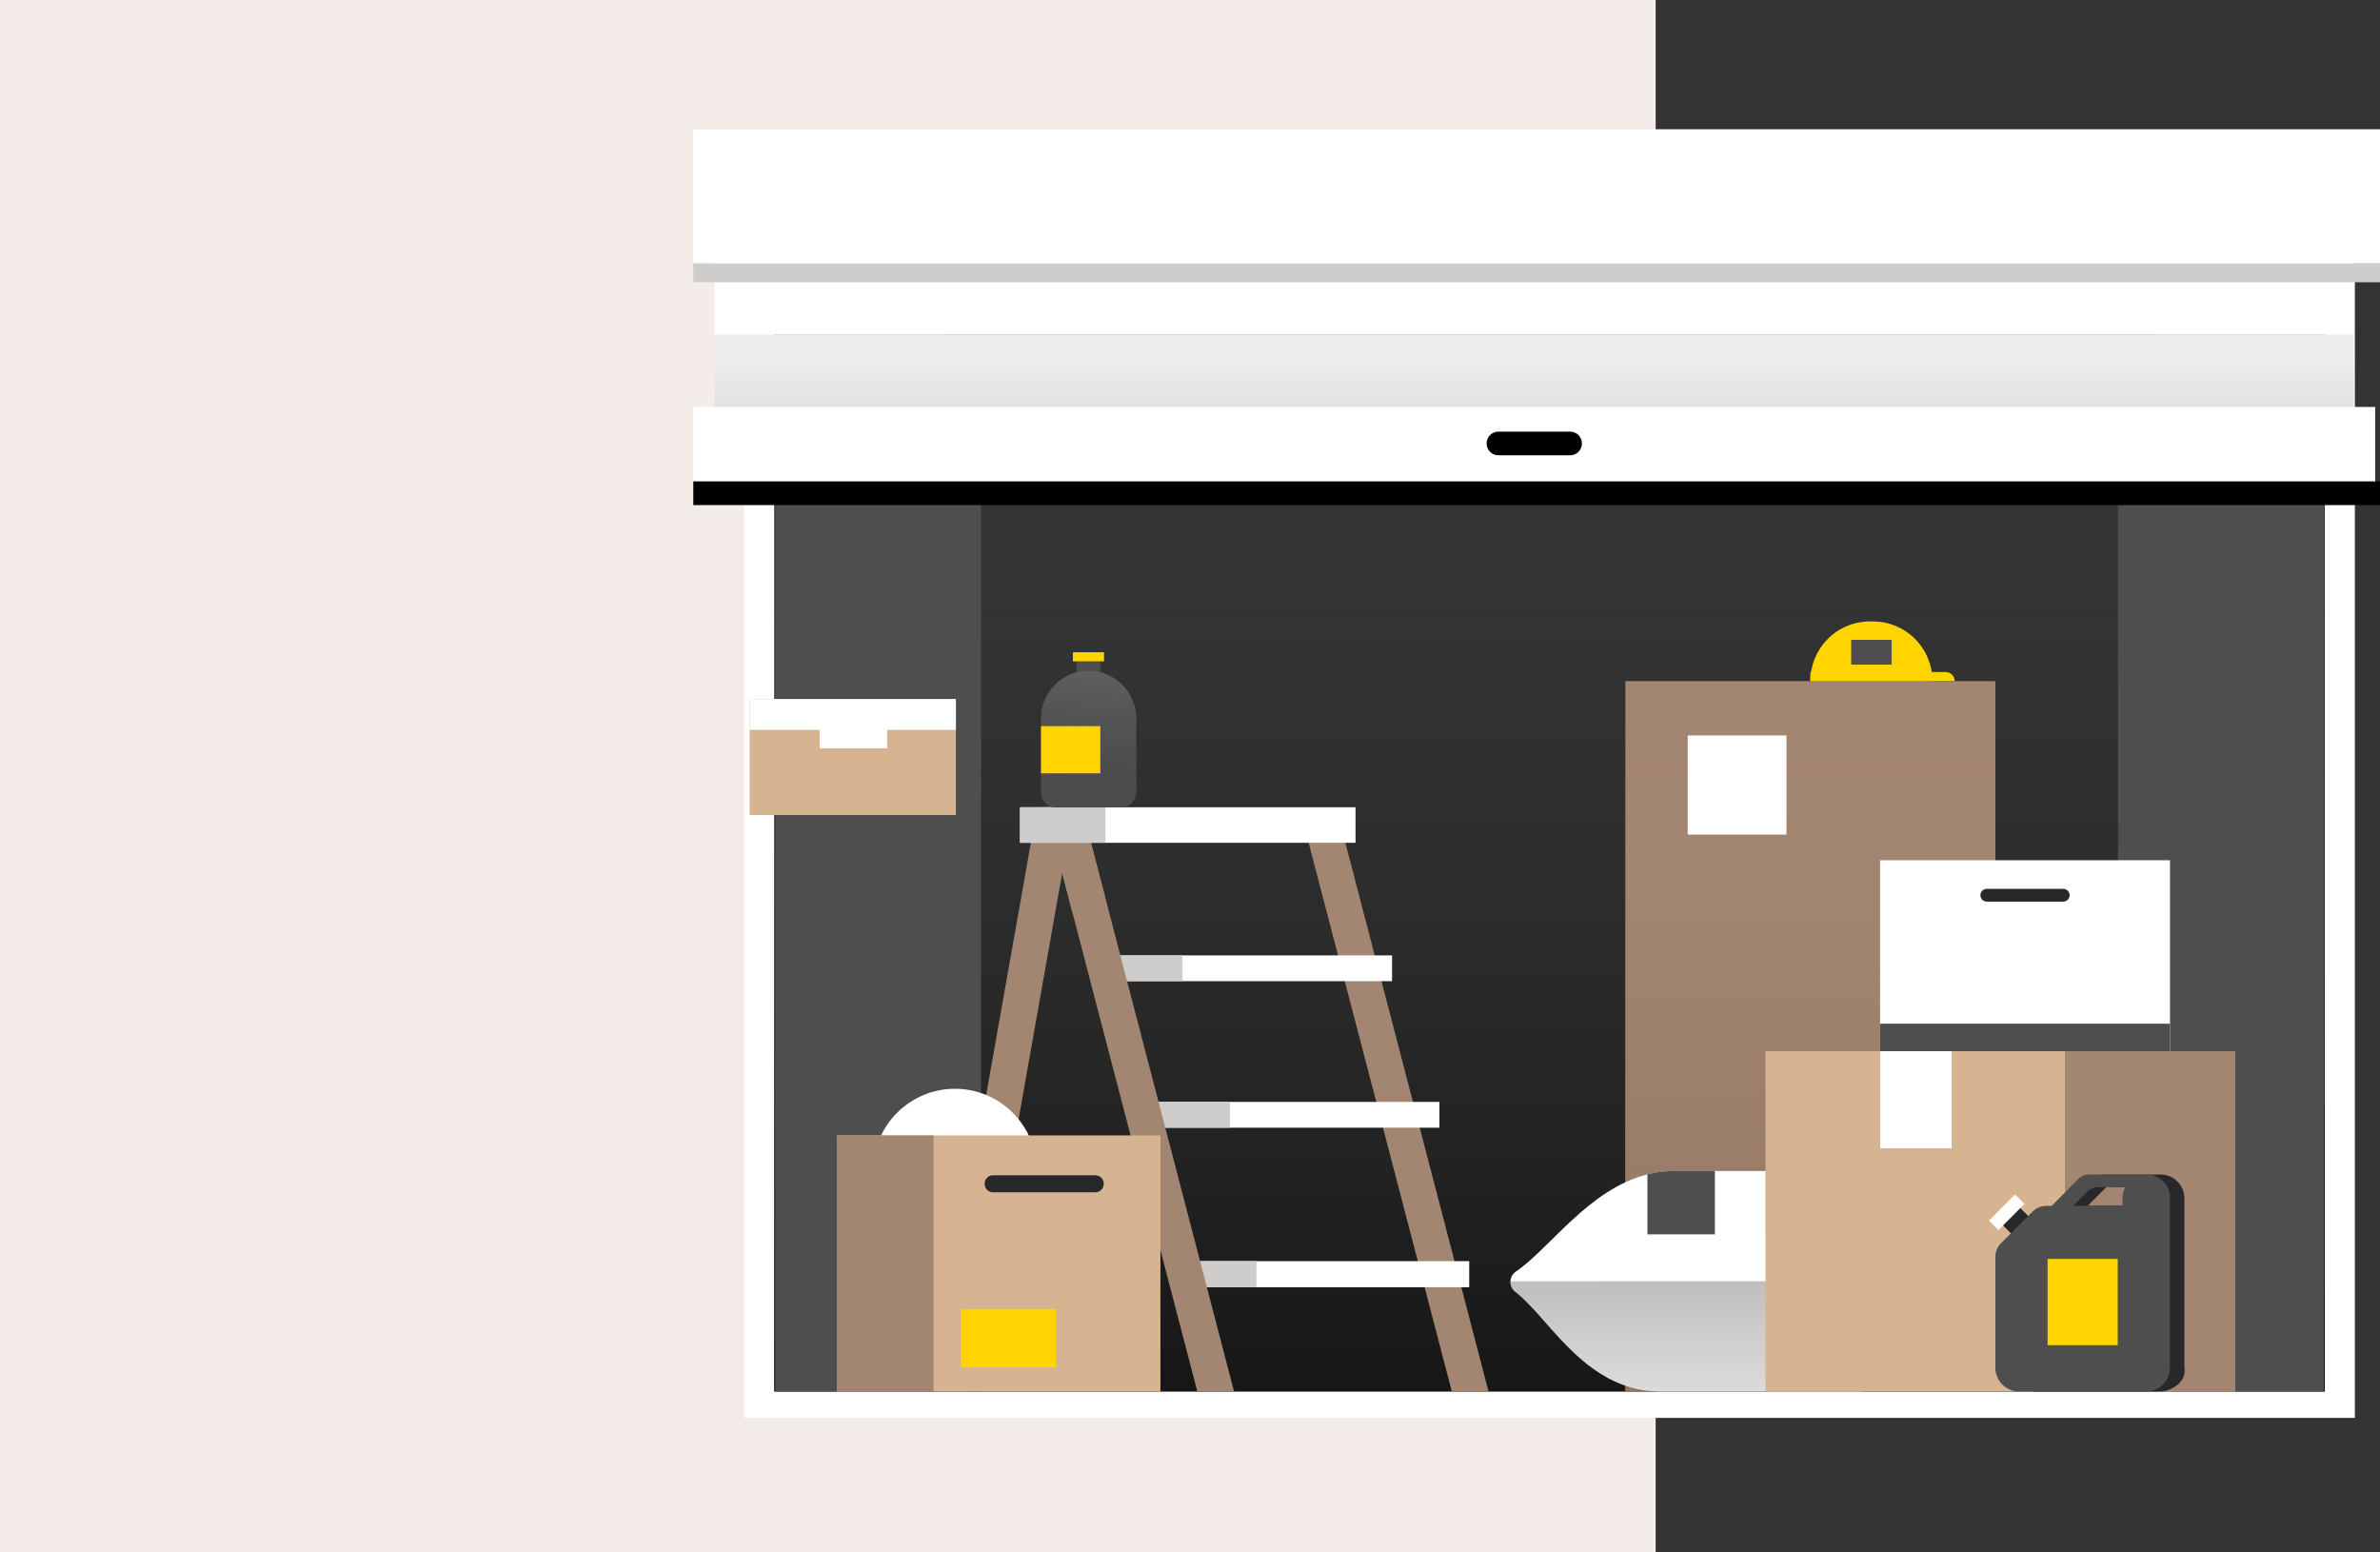 <svg width="460" height="300" viewBox="0 0 460 300" fill="none" xmlns="http://www.w3.org/2000/svg">
<rect x="0" y="0" width="460" height="300" fill="#333333" stroke="none"/>
<path d="M320 0H0V300H320V0Z" fill="#F4ECE9"/>
<path d="M455.141 26.603H143.841V274H455.141V26.603Z" fill="white"/>
<path d="M449.339 27.491H149.643V268.9H449.339V27.491Z" fill="#353535"/>
<path d="M449.339 27.491H149.643V268.9H449.339V27.491Z" fill="url(#paint0_linear)"/>
<path d="M149.838 27.491L189.621 69.829V268.9H149.838V27.491Z" fill="#4E4E4E"/>
<path d="M258.237 156.002L287.701 268.9H280.602L253.373 164.546L251.468 157.262L255.472 156.517L258.237 156.002Z" fill="#A38671"/>
<path d="M269.051 184.626H211.715V189.608H269.051V184.626Z" fill="white"/>
<path d="M228.555 184.626H211.715V189.608H228.555V184.626Z" fill="#CFCCCC"/>
<path d="M278.208 212.942H220.872V217.924H278.208V212.942Z" fill="white"/>
<path d="M237.712 212.942H220.872V217.924H237.712V212.942Z" fill="#CFCCCC"/>
<path d="M283.969 243.714H227.269V248.754H283.969V243.714Z" fill="white"/>
<path d="M242.842 243.714H227.269V248.754H242.842V243.714Z" fill="#CFCCCC"/>
<path d="M238.514 268.9H231.414L205.299 168.74L204.763 166.705L202.864 159.422L206.862 158.676L207.086 158.629L209.633 158.162L238.514 268.9Z" fill="#A38671"/>
<path d="M207.552 156.002L207.086 158.629L205.299 168.74L187.545 268.9H180.446L200.464 155.99L207.552 156.002Z" fill="#A38671"/>
<path d="M201.974 156.002L207.227 176.142L213.66 173.615L209.067 156.002H201.974Z" fill="#A38671"/>
<path d="M261.993 156.002H197.145V162.865H261.993V156.002Z" fill="white"/>
<path d="M213.66 156.002H197.145V162.865H213.66V156.002Z" fill="#CFCCCC"/>
<path d="M449.145 27.491L409.356 67.959V268.9H449.145V27.491Z" fill="#4E4E4E"/>
<path d="M385.658 131.632H314.147V268.9H385.658V131.632Z" fill="#A38671"/>
<path d="M385.658 131.632H314.147V268.9H385.658V131.632Z" fill="url(#paint1_linear)"/>
<path d="M187.917 69.906H411.06L425.294 55.623L293.981 51.02L173.683 55.623L187.917 69.906Z" fill="#28282A"/>
<path d="M390.552 247.589C390.541 247.956 390.444 248.316 390.27 248.64C390.096 248.963 389.85 249.241 389.55 249.453C387.392 250.914 385.157 253.091 382.757 255.464L381.118 257.067C380.835 257.343 380.552 257.615 380.269 257.884C379.992 258.162 379.679 258.434 379.408 258.7L379.373 258.742C379.119 258.984 378.848 259.233 378.588 259.469C375.558 262.262 372.208 264.93 368.376 266.711C368.223 266.794 368.057 266.859 367.898 266.93L367.208 267.226C366.019 267.709 364.792 268.094 363.541 268.379C363.298 268.439 363.052 268.487 362.804 268.521C362.35 268.61 361.896 268.687 361.43 268.746L361.017 268.788C360.846 268.788 360.669 268.817 360.492 268.823C360.203 268.859 359.903 268.87 359.62 268.888H358.812H321.181H320.373L319.754 268.853C319.61 268.849 319.466 268.838 319.324 268.817H319.005L318.569 268.77C317.891 268.687 317.236 268.586 316.6 268.444C316.488 268.444 316.381 268.403 316.275 268.373L315.78 268.255L315.391 268.149C315.226 268.107 315.066 268.066 314.913 268.013C313.798 267.678 312.711 267.252 311.664 266.741L311.075 266.451L310.485 266.125C310.273 266.013 310.072 265.889 309.895 265.77C309.718 265.652 309.441 265.504 309.217 265.362C308.993 265.22 308.887 265.149 308.728 265.037C308.569 264.924 308.339 264.782 308.138 264.64C307.938 264.498 307.761 264.374 307.584 264.238C307.407 264.102 307.224 263.978 307.059 263.841H307.03L306.44 263.356C306.257 263.208 306.08 263.066 305.909 262.919C305.738 262.771 305.561 262.629 305.385 262.463C304.671 261.871 303.987 261.203 303.321 260.546L302.926 260.15C300.874 258.079 299.034 255.913 297.307 253.967C297.094 253.736 296.888 253.5 296.676 253.281L296.015 252.565C295.526 252.044 295.036 251.547 294.553 251.08C294.388 250.92 294.229 250.766 294.064 250.618C293.898 250.47 293.639 250.234 293.421 250.056L292.796 249.553C292.516 249.319 292.294 249.024 292.146 248.69C291.997 248.356 291.927 247.993 291.939 247.628C291.952 247.263 292.047 246.906 292.218 246.583C292.389 246.261 292.631 245.981 292.925 245.767C299.612 241.252 307.018 229.792 318.422 226.952C320.145 226.519 321.916 226.298 323.693 226.296H361.341C363.652 226.292 365.949 226.657 368.146 227.378C378.376 230.757 383.954 241.181 389.638 245.601C389.936 245.837 390.174 246.14 390.333 246.485C390.492 246.831 390.567 247.209 390.552 247.589Z" fill="white"/>
<path d="M390.546 247.589C390.541 247.958 390.447 248.32 390.273 248.644C390.098 248.969 389.848 249.246 389.544 249.453C387.392 250.914 385.163 253.091 382.751 255.464L381.118 257.067C380.835 257.343 380.552 257.615 380.269 257.884C379.992 258.162 379.679 258.434 379.414 258.7L379.373 258.742L378.588 259.475C375.558 262.262 372.209 264.93 368.382 266.711L367.904 266.93C367.674 267.036 367.438 267.131 367.208 267.226C366.02 267.712 364.793 268.098 363.541 268.379C363.299 268.433 363.051 268.486 362.804 268.527C362.35 268.61 361.896 268.687 361.43 268.746L361.017 268.788C360.846 268.788 360.669 268.823 360.492 268.829C360.203 268.859 359.903 268.87 359.614 268.882C359.325 268.894 359.083 268.882 358.818 268.882H321.181C320.916 268.882 320.639 268.882 320.367 268.882C320.096 268.882 319.955 268.882 319.778 268.847H319.595H319.347L319.035 268.817L318.593 268.77C317.931 268.696 317.274 268.587 316.623 268.445C316.511 268.445 316.399 268.403 316.299 268.374L315.804 268.255L315.414 268.149C315.249 268.107 315.09 268.066 314.937 268.013C313.821 267.678 312.735 267.252 311.688 266.741L311.098 266.457C310.886 266.35 310.686 266.238 310.479 266.125C310.273 266.013 310.072 265.889 309.89 265.77C309.707 265.652 309.435 265.504 309.217 265.362L308.716 265.031C308.522 264.906 308.333 264.782 308.126 264.64L307.566 264.238C307.389 264.114 307.213 263.978 307.042 263.847L306.44 263.356C306.257 263.208 306.08 263.066 305.909 262.919L305.385 262.469C304.671 261.848 303.987 261.203 303.321 260.546L302.926 260.15C300.868 258.079 299.04 255.913 297.301 253.967C297.094 253.73 296.882 253.5 296.676 253.275C296.469 253.05 296.239 252.79 296.015 252.565C295.526 252.038 295.036 251.547 294.553 251.074L294.064 250.618C293.845 250.423 293.639 250.228 293.421 250.056C293.209 249.879 293.008 249.713 292.796 249.559C292.507 249.328 292.279 249.03 292.13 248.691C291.981 248.352 291.916 247.982 291.941 247.613L390.546 247.589Z" fill="url(#paint2_linear)"/>
<path d="M331.447 226.278V238.543H318.41V226.935C320.134 226.501 321.904 226.28 323.681 226.278H331.447Z" fill="#4E4E4E"/>
<path d="M368.134 227.361V238.01H341.229V226.296H361.866C364.002 226.292 366.122 226.659 368.134 227.378V227.361Z" fill="#CFCCCC"/>
<path d="M368.311 203.139H341.235V268.9H368.311H432.022V203.139H368.311Z" fill="#D6B391"/>
<path d="M408.925 203.139H399.108V268.9H408.925H432.022V203.139H408.925Z" fill="#A38671"/>
<path d="M408.925 203.139H399.108H368.311H341.235V268.9H368.311H399.108H408.925H432.022V203.139H408.925Z" fill="url(#paint3_linear)"/>
<path d="M457.435 33.975H141.547V48.258H457.435V33.975Z" fill="white"/>
<path opacity="0.48" d="M457.435 33.975H141.547V48.258H457.435V33.975Z" fill="url(#paint4_linear)"/>
<path d="M363.376 203.139H419.409V166.238H363.376V203.139Z" fill="white"/>
<path d="M363.376 203.139H419.409V166.238H363.376V203.139Z" fill="url(#paint5_linear)"/>
<path d="M363.376 203.139H419.409V197.826H363.376V203.139Z" fill="#4E4E4E"/>
<path d="M384.001 174.237H398.778C399.458 174.237 400.01 173.683 400.01 173C400.01 172.317 399.458 171.764 398.778 171.764H384.001C383.321 171.764 382.769 172.317 382.769 173C382.769 173.683 383.321 174.237 384.001 174.237Z" fill="#28282A"/>
<path d="M377.215 203.139H363.411V221.917H377.215V203.139Z" fill="white"/>
<path d="M345.286 142.128H326.193V161.286H345.286V142.128Z" fill="white"/>
<path d="M454.929 36.235H138.139V50.435H454.929V36.235Z" fill="#EFEFEF"/>
<path d="M454.929 50.435H138.139V64.634H454.929V50.435Z" fill="white"/>
<path d="M454.929 64.634H138.139V78.834H454.929V64.634Z" fill="#EFEFEF"/>
<path d="M138.139 93.028V78.828H454.935V93.028" fill="white"/>
<path opacity="0.85" d="M454.929 64.634H138.139V78.834H454.929V64.634Z" fill="url(#paint6_linear)"/>
<path opacity="0.48" d="M454.929 78.828H138.139V93.028H454.929V78.828Z" fill="url(#paint7_linear)"/>
<path d="M459.08 78.644H134V93.211H459.08V78.644Z" fill="white"/>
<path opacity="0.48" d="M454.929 36.235H138.139V50.435H454.929V36.235Z" fill="url(#paint8_linear)"/>
<path d="M454.929 50.435H138.139V64.634H454.929V50.435Z" fill="white"/>
<path d="M460 93.028H134V97.607H460V93.028Z" fill="black"/>
<path d="M303.468 83.407H289.612C288.352 83.407 287.33 84.433 287.33 85.697C287.33 86.962 288.352 87.987 289.612 87.987H303.468C304.729 87.987 305.75 86.962 305.75 85.697C305.75 84.433 304.729 83.407 303.468 83.407Z" fill="black"/>
<path d="M460 50.902H134V25H460V50.902Z" fill="white"/>
<path d="M460 50.902H134V25H460V50.902Z" fill="white"/>
<path d="M460 50.902H134V54.547H460V50.902Z" fill="#CFCCCC"/>
<path d="M184.568 210.404H184.562C175.824 210.404 168.742 217.511 168.742 226.278V226.284C168.742 235.051 175.824 242.158 184.562 242.158H184.568C193.305 242.158 200.388 235.051 200.388 226.284V226.278C200.388 217.511 193.305 210.404 184.568 210.404Z" fill="white"/>
<path d="M184.568 210.404H184.562C175.824 210.404 168.742 217.511 168.742 226.278V226.284C168.742 235.051 175.824 242.158 184.562 242.158H184.568C193.305 242.158 200.388 235.051 200.388 226.284V226.278C200.388 217.511 193.305 210.404 184.568 210.404Z" fill="url(#paint9_linear)"/>
<path d="M161.813 268.9V219.415H224.286V268.9" fill="#D6B391"/>
<path d="M161.813 268.9V219.415H224.286V268.9" fill="url(#paint10_linear)"/>
<path d="M161.813 268.9V219.415H180.446V268.9" fill="#A38671"/>
<path d="M204.067 252.955H185.764V264.226H204.067V252.955Z" fill="#FFD400"/>
<path d="M211.679 230.408H191.956C191.739 230.412 191.523 230.373 191.322 230.292C191.12 230.211 190.937 230.091 190.784 229.937C190.63 229.783 190.509 229.6 190.428 229.398C190.346 229.197 190.307 228.98 190.311 228.763C190.307 228.545 190.346 228.328 190.428 228.126C190.509 227.924 190.63 227.741 190.784 227.587C190.937 227.433 191.12 227.311 191.321 227.23C191.523 227.148 191.739 227.108 191.956 227.112H211.679C211.896 227.108 212.112 227.148 212.313 227.23C212.515 227.311 212.698 227.433 212.851 227.587C213.005 227.741 213.126 227.924 213.207 228.126C213.288 228.328 213.328 228.545 213.324 228.763C213.328 228.98 213.288 229.197 213.207 229.398C213.126 229.6 213.005 229.783 212.851 229.937C212.697 230.091 212.514 230.211 212.313 230.292C212.112 230.373 211.896 230.412 211.679 230.408Z" fill="#28282A"/>
<path d="M388.943 242.844V264.303C388.943 265.522 389.425 266.691 390.284 267.554C391.144 268.416 392.309 268.9 393.524 268.9H417.393C419.922 268.9 422.699 266.841 422.192 264.303V231.561C422.192 231.532 422.192 231.508 422.192 231.496C422.173 230.344 421.724 229.241 420.933 228.406C420.143 227.57 419.069 227.062 417.923 226.982H406.437C406.084 226.981 405.734 227.051 405.409 227.187C405.083 227.323 404.787 227.523 404.538 227.775L399.344 233.029H398.754C398.276 233.029 397.802 233.123 397.36 233.307C396.918 233.491 396.516 233.76 396.177 234.099L390.01 240.282C389.334 240.963 388.951 241.883 388.943 242.844ZM408.259 229.396H413.566C413.276 229.945 413.099 230.547 413.046 231.166C412.993 231.785 413.066 232.409 413.259 232.999H403.524L407.31 229.201C407.858 228.68 407.522 229.396 408.259 229.396Z" fill="#28282A"/>
<path d="M387.062 236.732L388.783 238.46L392.203 235.188L389.945 232.922L387.062 236.732Z" fill="#28282A"/>
<path d="M385.658 242.844V264.303C385.658 265.522 386.141 266.691 387 267.554C387.859 268.416 389.025 268.9 390.24 268.9H414.816C416.031 268.9 417.196 268.416 418.055 267.554C418.915 266.691 419.397 265.522 419.397 264.303V231.561C419.397 231.413 419.397 231.265 419.397 231.123V230.993C419.397 230.899 419.397 230.798 419.356 230.703C419.315 230.609 419.356 230.573 419.309 230.502L419.256 230.301C419.256 230.23 419.215 230.159 419.191 230.088C419.167 230.017 419.191 230.029 419.191 229.999C418.889 229.162 418.351 228.43 417.643 227.895C416.934 227.359 416.085 227.042 415.199 226.982H403.642C403.289 226.981 402.94 227.051 402.614 227.187C402.288 227.323 401.992 227.523 401.744 227.775L396.549 233.029H395.476C394.997 233.029 394.523 233.123 394.081 233.307C393.639 233.491 393.237 233.76 392.899 234.099L386.725 240.282C386.048 240.962 385.664 241.882 385.658 242.844ZM405.464 229.396H410.771C410.416 230.062 410.23 230.806 410.228 231.561V232.999H400.735L403.512 230.212C404.03 229.691 404.732 229.398 405.464 229.396Z" fill="#4E4E4E"/>
<path d="M389.451 230.839L384.423 235.884L386.245 237.712L391.273 232.667L389.451 230.839Z" fill="white"/>
<path d="M409.309 243.276H395.747V259.954H409.309V243.276Z" fill="#FFD400"/>
<path d="M208.065 133.171H212.67V127.804H208.065V133.171Z" fill="#4E4E4E"/>
<path d="M216.573 156.038H204.191C203.409 156.038 202.659 155.726 202.106 155.171C201.553 154.617 201.243 153.864 201.243 153.079V138.839C201.243 137.63 201.48 136.434 201.94 135.318C202.401 134.202 203.077 133.187 203.928 132.333C204.779 131.479 205.79 130.801 206.903 130.339C208.015 129.876 209.207 129.638 210.411 129.638C212.843 129.638 215.175 130.608 216.895 132.333C218.614 134.058 219.58 136.399 219.58 138.839V153.079C219.58 153.864 219.27 154.617 218.717 155.171C218.164 155.726 217.414 156.038 216.632 156.038H216.573Z" fill="#4E4E4E"/>
<path d="M216.573 156.038H204.191C203.409 156.038 202.659 155.726 202.106 155.171C201.553 154.617 201.243 153.864 201.243 153.079V138.839C201.243 137.63 201.48 136.434 201.94 135.318C202.401 134.202 203.077 133.187 203.928 132.333C204.779 131.479 205.79 130.801 206.903 130.339C208.015 129.876 209.207 129.638 210.411 129.638C212.843 129.638 215.175 130.608 216.895 132.333C218.614 134.058 219.58 136.399 219.58 138.839V153.079C219.58 153.864 219.27 154.617 218.717 155.171C218.164 155.726 217.414 156.038 216.632 156.038H216.573Z" fill="#4E4E4E"/>
<path d="M216.573 156.038H204.191C203.409 156.038 202.659 155.726 202.106 155.171C201.553 154.617 201.243 153.864 201.243 153.079V138.839C201.243 137.63 201.48 136.434 201.94 135.318C202.401 134.202 203.077 133.187 203.928 132.333C204.779 131.479 205.79 130.801 206.903 130.339C208.015 129.876 209.207 129.638 210.411 129.638C212.843 129.638 215.175 130.608 216.895 132.333C218.614 134.058 219.58 136.399 219.58 138.839V153.079C219.58 153.864 219.27 154.617 218.717 155.171C218.164 155.726 217.414 156.038 216.632 156.038H216.573Z" fill="url(#paint11_linear)"/>
<path d="M207.363 127.804H213.383V126.047H207.363V127.804Z" fill="#FFD400"/>
<path d="M201.207 149.447H212.67V140.318H201.207V149.447Z" fill="#FFD400"/>
<path d="M373.494 131.603H349.908C349.908 128.551 351.117 125.624 353.267 123.466C355.418 121.308 358.335 120.095 361.377 120.095H362.026C365.067 120.095 367.984 121.308 370.135 123.466C372.286 125.624 373.494 128.551 373.494 131.603Z" fill="#FFD400"/>
<path d="M377.792 131.603H349.908V129.869H376.065C376.523 129.869 376.962 130.052 377.286 130.377C377.61 130.702 377.792 131.143 377.792 131.603Z" fill="#FFD400"/>
<path d="M357.792 128.438H365.605V123.651H357.792V128.438Z" fill="#4E4E4E"/>
<path d="M184.752 135.099H144.884V157.498H184.752V135.099Z" fill="#D6B391"/>
<path d="M184.752 135.099H144.884V157.498H184.752V135.099Z" fill="url(#paint12_linear)"/>
<path d="M184.752 135.099H144.884V141.051H184.752V135.099Z" fill="white"/>
<path d="M171.461 138.069H158.423V144.615H171.461V138.069Z" fill="white"/>
<path d="M184.752 135.099H144.884V141.046H158.424V144.621H171.461V141.046H184.752V135.099Z" fill="url(#paint13_linear)"/>
<defs>
<linearGradient id="paint0_linear" x1="299.488" y1="64.753" x2="299.488" y2="333.082" gradientUnits="userSpaceOnUse">
<stop stop-color="#353535" stop-opacity="0"/>
<stop offset="1"/>
</linearGradient>
<linearGradient id="paint1_linear" x1="349.902" y1="258.635" x2="349.902" y2="136.993" gradientUnits="userSpaceOnUse">
<stop stop-color="#907562"/>
<stop offset="1" stop-color="#A38671" stop-opacity="0"/>
</linearGradient>
<linearGradient id="paint2_linear" x1="341.235" y1="212.451" x2="341.235" y2="313.404" gradientUnits="userSpaceOnUse">
<stop stop-color="#808080"/>
<stop offset="1" stop-color="#D0D0D0" stop-opacity="0"/>
</linearGradient>
<linearGradient id="paint3_linear" x1="50092.4" y1="32036.9" x2="50092.4" y2="25062.9" gradientUnits="userSpaceOnUse">
<stop stop-color="#907562"/>
<stop offset="1" stop-color="#A38671" stop-opacity="0"/>
</linearGradient>
<linearGradient id="paint4_linear" x1="126563" y1="1692.73" x2="126563" y2="973.182" gradientUnits="userSpaceOnUse">
<stop stop-color="#808080"/>
<stop offset="1" stop-color="#D0D0D0" stop-opacity="0"/>
</linearGradient>
<linearGradient id="paint5_linear" x1="31521.9" y1="15223.7" x2="31521.9" y2="10677.1" gradientUnits="userSpaceOnUse">
<stop stop-color="#808080"/>
<stop offset="1" stop-color="#D0D0D0" stop-opacity="0"/>
</linearGradient>
<linearGradient id="paint6_linear" x1="296.54" y1="109.209" x2="296.54" y2="65.114" gradientUnits="userSpaceOnUse">
<stop stop-color="#808080"/>
<stop offset="1" stop-color="#D0D0D0" stop-opacity="0"/>
</linearGradient>
<linearGradient id="paint7_linear" x1="125337" y1="2799.73" x2="125337" y2="2088.62" gradientUnits="userSpaceOnUse">
<stop stop-color="#808080"/>
<stop offset="1" stop-color="#D0D0D0" stop-opacity="0"/>
</linearGradient>
<linearGradient id="paint8_linear" x1="125337" y1="2002.44" x2="125337" y2="944.152" gradientUnits="userSpaceOnUse">
<stop stop-color="#808080"/>
<stop offset="1" stop-color="#D0D0D0" stop-opacity="0"/>
</linearGradient>
<linearGradient id="paint9_linear" x1="5622.92" y1="13207.5" x2="7766.85" y2="11588.4" gradientUnits="userSpaceOnUse">
<stop stop-color="#808080"/>
<stop offset="1" stop-color="#D0D0D0" stop-opacity="0"/>
</linearGradient>
<linearGradient id="paint10_linear" x1="13887" y1="28911.9" x2="13887" y2="19423.6" gradientUnits="userSpaceOnUse">
<stop stop-color="#907562"/>
<stop offset="1" stop-color="#A38671" stop-opacity="0"/>
</linearGradient>
<linearGradient id="paint11_linear" x1="209.085" y1="164.972" x2="212.415" y2="116.145" gradientUnits="userSpaceOnUse">
<stop stop-color="#353535" stop-opacity="0"/>
<stop offset="1" stop-color="#787878"/>
</linearGradient>
<linearGradient id="paint12_linear" x1="11933.1" y1="7219.2" x2="11933.1" y2="5339.26" gradientUnits="userSpaceOnUse">
<stop stop-color="#907562"/>
<stop offset="1" stop-color="#A38671" stop-opacity="0"/>
</linearGradient>
<linearGradient id="paint13_linear" x1="11933.1" y1="2788.29" x2="11933.1" y2="2250.42" gradientUnits="userSpaceOnUse">
<stop stop-color="#808080"/>
<stop offset="1" stop-color="#D0D0D0" stop-opacity="0"/>
</linearGradient>
</defs>
</svg>
